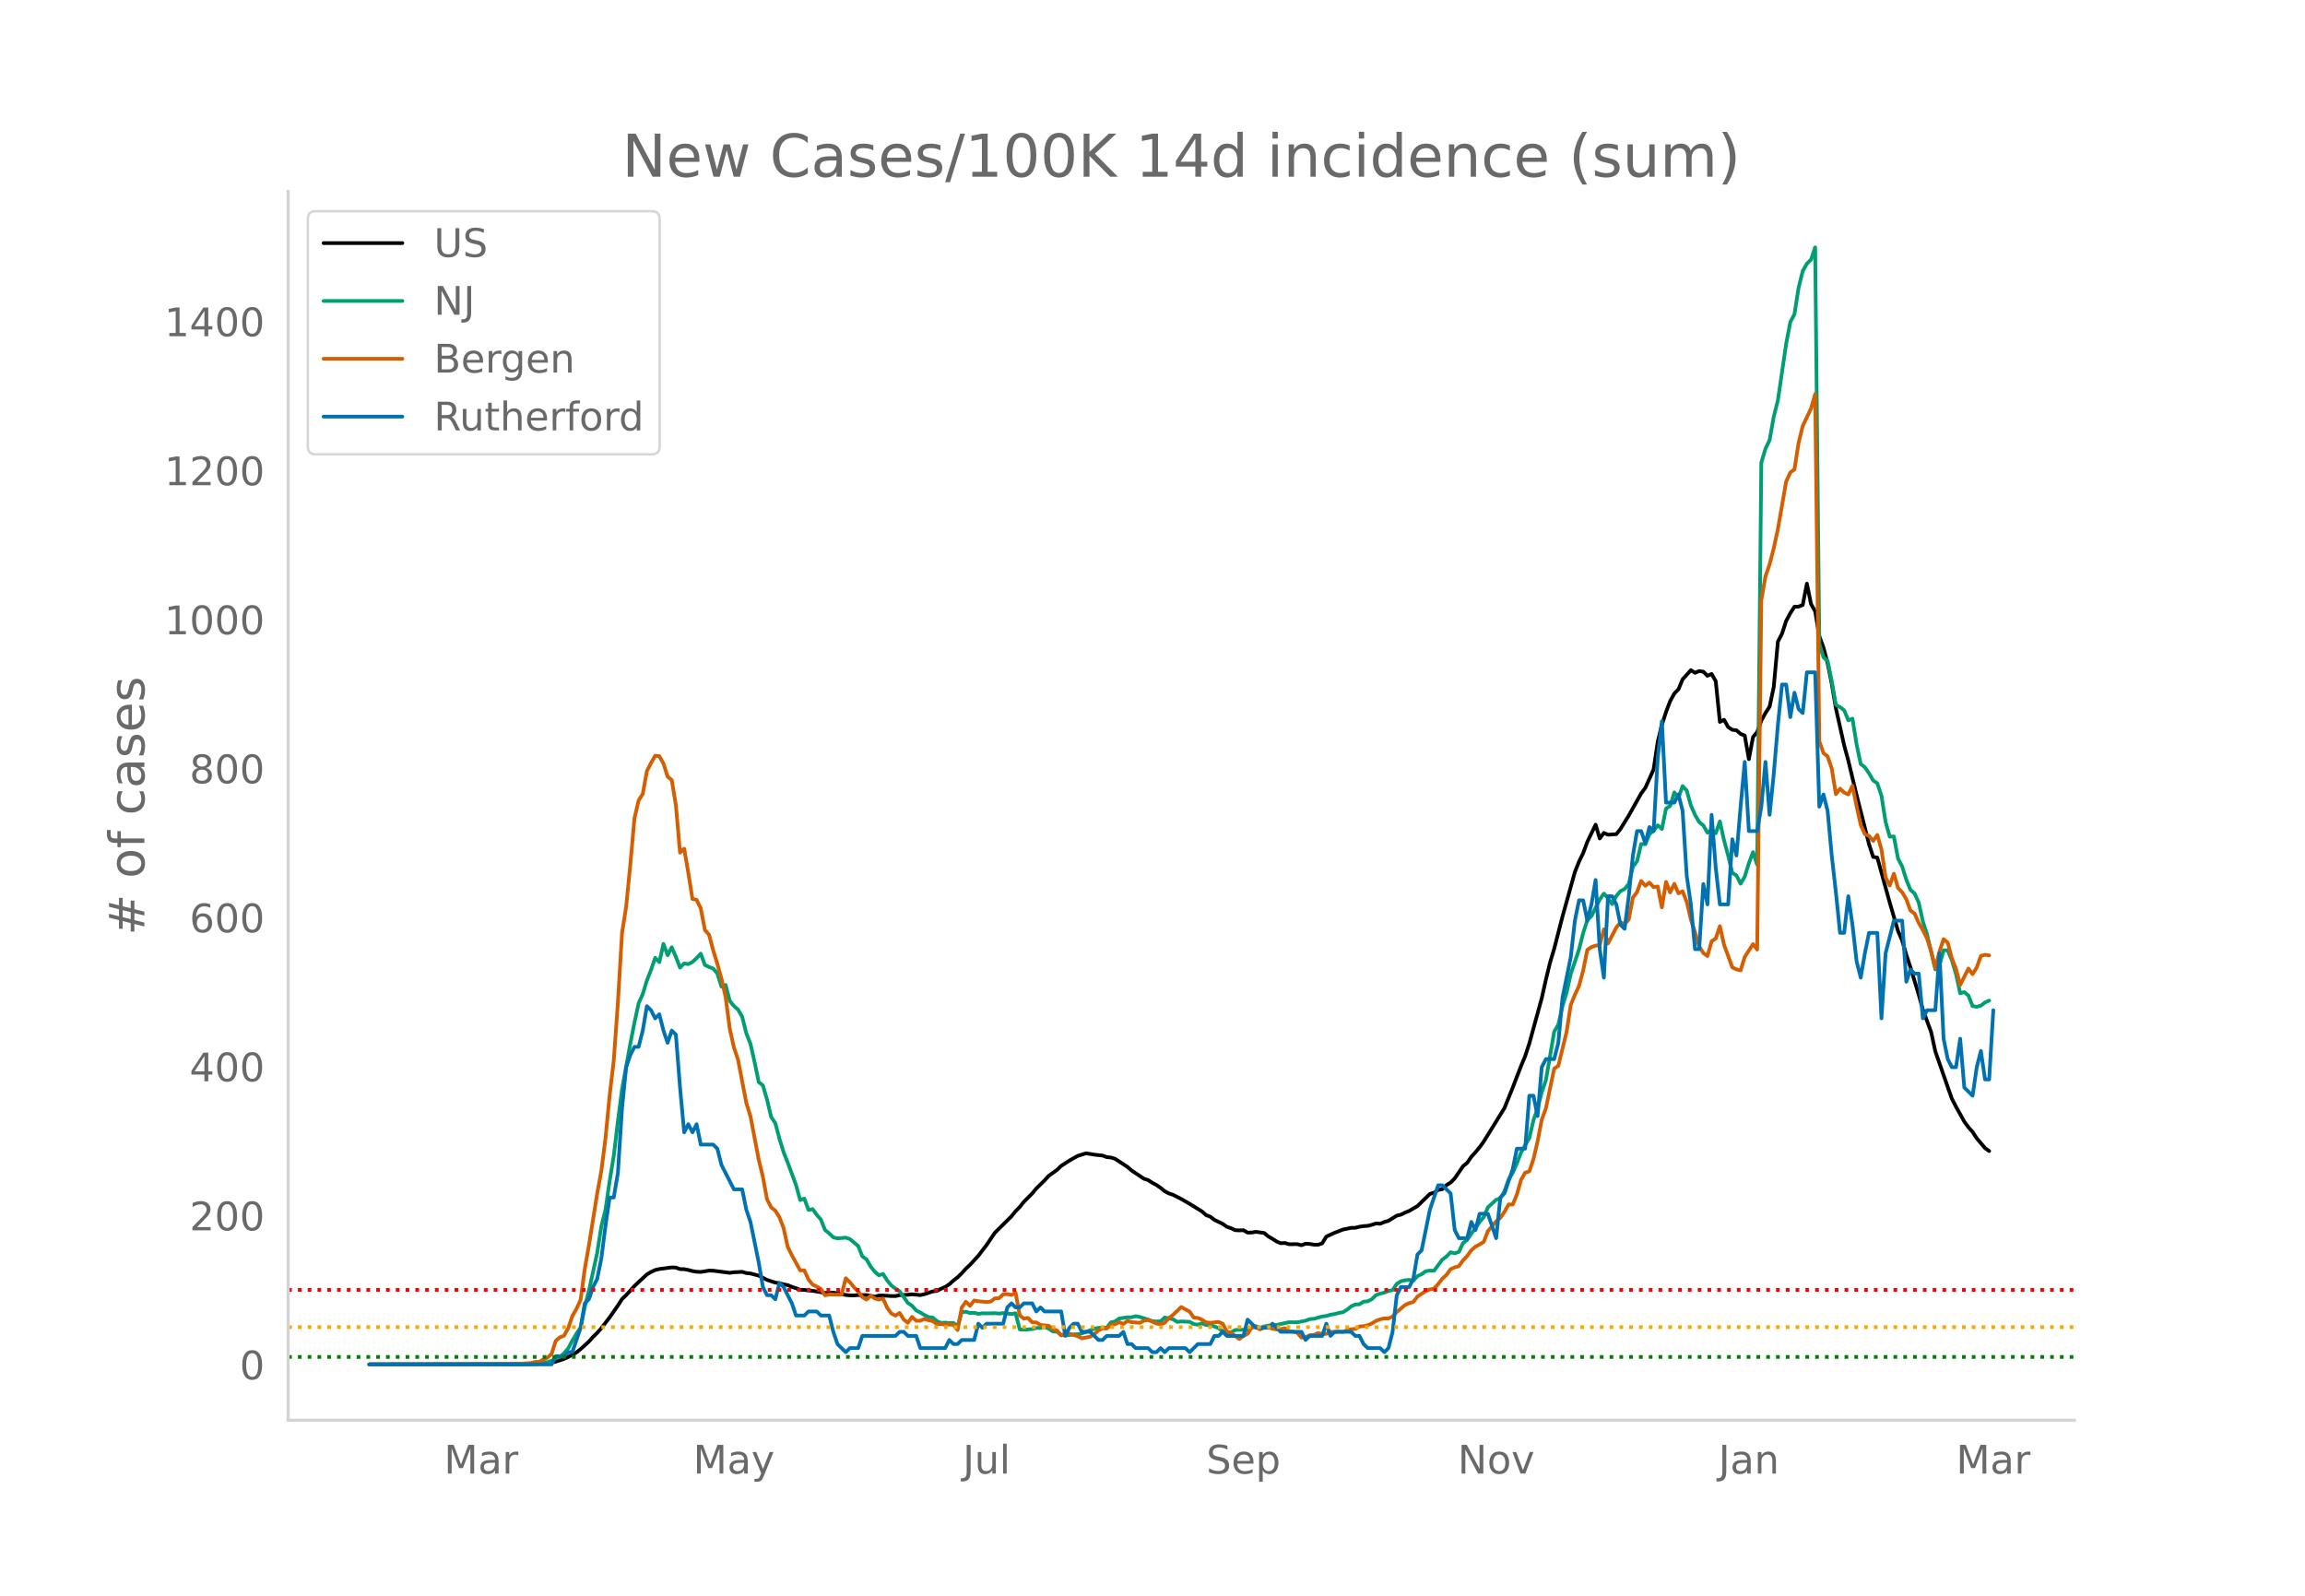 <svg height="864" viewBox="0 0 936 648" width="1248" xmlns="http://www.w3.org/2000/svg" xmlns:xlink="http://www.w3.org/1999/xlink"><defs><style>*{stroke-linecap:butt;stroke-linejoin:round}</style></defs><g id="figure_1"><path d="M0 648h936V0H0z" style="fill:#fff" id="patch_1"/><g id="axes_1"><path d="M117 576.72h725.4V77.76H117z" style="fill:none" id="patch_2"/><path clip-path="url(#p6e592c2a70)" d="M149.973 554.039l60.562-.089 6.729-.17 5.047-.273 1.682-.222 1.682-.366 3.365-1.1 1.682-.778 3.365-1.88 1.682-1.326 3.365-3.076 1.682-1.88 1.682-1.643 1.683-1.895 3.364-4.388 3.365-4.828 1.682-2.635 1.682-1.574 3.365-3.723 5.047-4.705 1.682-.982 1.682-.795 1.682-.396 5.047-.662 1.683.074 1.682.618 1.682.026 1.682.325 1.683.444 1.682.276 1.682.085 3.365-.55 1.682.038 6.73.862 1.682-.227 3.364-.173 1.682.5 1.683.167 3.364.887 3.365 1.718 3.364 1.105 1.683.217 1.682.499 1.682.313 1.682.713 1.683.536 1.682.657 1.682.012 1.683.252 1.682.133 5.047.847 1.682.026 1.682-.136 5.047.945 1.682.156 1.683.024 1.682-.149 3.365.01 3.364.664 1.682-.452 1.683-.023 3.364.213 1.683.008 1.682-.379 3.364-.15 1.683-.179 3.364.303 1.683-.378 3.364-1.116 1.682-.196 1.683-.877 1.682-.715 1.682-1.13 1.682-1.5 1.683-1.302 1.682-1.657 1.682-1.847 1.683-1.564 3.364-3.665 3.365-4.41 3.364-4.96 6.73-6.66 1.682-2.072 1.682-1.725 1.682-2.093 3.365-3.385 1.682-2.034 3.365-3.28 1.682-1.856 3.365-2.417 1.682-1.614 3.364-2.19 3.365-1.881 3.365-1.047 3.364.55 3.365.374 1.682.621 1.682.17 1.682.518 5.047 3.283 1.683 1.476 5.046 3.356 1.683.528 1.682 1.107 1.682.9 1.683 1.153 1.682 1.372 1.682.886 1.682.561 3.365 1.717 3.365 1.938 5.046 3.118 1.683 1.489 1.682.624 1.682 1.307 3.365 1.605 1.682 1.19 1.682.566 1.683.802 1.682.096 1.682-.075 1.683.974 1.682-.034 1.682-.283 3.365.47 1.682 1.405 1.682.945 1.682 1.105 1.683.696 1.682-.093 1.682.508 3.365-.03 1.682.446 1.682-.629 1.683.1 1.682.297 1.682.04 1.683-.586 1.682-2.745 3.364-1.537 3.365-1.305 3.365-.696 1.682-.043 1.682-.413 1.682-.258 1.683-.102 1.682-.432 1.682-.55 1.683.119 1.682-.688 1.682-.505 3.365-2.088 1.682-.403 1.682-.826 1.683-.69 3.364-1.968 5.047-4.943 1.682-.459 1.682-1.182 1.683-.279 1.682-1.635 1.682-1.034 1.683-1.728 3.364-4.91 1.682-1.377 1.683-2.454 1.682-1.843 1.682-2.031 1.683-2.333 8.411-13.603 3.365-8.302 3.364-8.746 1.682-4.03 1.683-5.144 5.047-18.378 1.682-7.525 1.682-6.898 1.682-5.623 3.365-13.07 5.047-18.109 1.682-4.242 1.682-3.45 1.683-4.544 3.364-7 1.682 5.6 1.683-2.249 1.682.727 3.365-.227 1.682-2.085 3.364-5.456 5.047-8.989 1.683-2.264 3.364-7.47 1.682-11.278 1.683-6.885 1.682-5.188 1.682-4.412 1.683-3.068 1.682-1.725 1.682-4.041 3.365-3.734 1.682 1.084 1.682-.723 1.683.247 1.682 1.68 1.682-.742 1.682 2.92 1.683 16.556 1.682-.869 1.682 2.962 1.683 1.112 1.682.173 1.682 1.477 1.682.681 1.683 9.585 1.682-8.985 1.682-2.03 1.682-4.642 1.683-3.076 1.682-2.579 1.682-7.995 1.683-18.406 1.682-3.251 1.682-5.185 1.682-3.123 1.683-2.637 1.682-.028 1.682-.697 1.683-8.636 1.682 8.272 1.682 2.982 1.682 10.077 1.683 4.606 1.682 6.346 1.682 8.31 1.683 10.038 3.364 15.027 1.682 6.198 3.365 13.99 5.047 19.948 1.682 5.173 1.682.257 5.047 18.285 3.365 11.532 1.682 3.89 1.682 5.8 1.683 5.083 3.364 11.098 1.682 6.094 3.365 9.112 1.682 7.788 5.047 14.506 1.682 4.751 1.683 3.255 3.364 6.034 1.683 2.275 1.682 1.916 1.682 2.562 3.365 3.995 1.682 1.191" style="fill:none;stroke:#000;stroke-linecap:round;stroke-width:1.5" id="line2d_1"/><path clip-path="url(#p6e592c2a70)" d="M149.973 554.04l63.926-.099 5.047-.235 3.365-.579 1.682-.538 1.682-1.046 1.683-.542 1.682-1.498 1.682-1.963 1.683-3.15 1.682-2.818 1.682-2.449 1.682-8.407 1.683-6.568 3.364-15.373 1.683-10.806 1.682-6.704 1.682-11.582 1.682-10.311 1.683-14.117 1.682-12.907 3.364-18.592 1.683-8.5 1.682-7.814 1.682-3.801 1.683-5.492 1.682-4.306 1.682-4.895 1.682 1.758 1.683-7.426 1.682 4.609 1.682-3.243 1.683 3.934 1.682 4.347 1.682-1.703 1.682.272 1.683-.868 1.682-1.557 1.682-1.82 1.683 4.613 1.682.804 1.682.627 1.682 1.99 1.683 5.354 1.682-.688 1.682 6.47 1.683 2.084 1.682 1.451 1.682 2.91 1.682 6.744 1.683 4.282 1.682 7.43 1.682 8.104 1.683 1.321 1.682 5.778 1.682 7.044 1.682 2.51 1.683 6.371 1.682 5.42 1.682 4.237 3.365 9.13 1.682 6.07 1.682-.613 1.683 4.599 1.682-.304 1.682 2.29 1.682 1.948 1.683 4.245 1.682 1.352 1.682 1.618 1.683.43 3.364-.307 1.682.586 3.365 2.82 1.682 4.197 1.683 1.182 1.682 2.94 1.682 2.081 1.682 1.502 1.683-.586 1.682 2.654 1.682 2.061 1.683 1.27 1.682 1.07 3.364 4.763 1.683 1.1 1.682 1.91 1.682.856 1.683 1.035 1.682.838 1.682.198 1.682 1.42 1.683.747 1.682-.126 1.682.204 1.682-.068 1.683 1.335 1.682-5.75 1.682-.136 1.683.518 1.682-.113 1.682.45 1.682-.245 1.683.054 3.364-.078 1.683.16 1.682-.208 3.364.395 1.683-.32 1.682 6.564 1.682.102 3.365-.245 1.682-.456 1.682.006 1.683-.439 1.682.705 1.682 1.145 1.683.095 1.682 1.363 1.682.099 1.682-.09 1.683-.282 1.682-.037 1.682-.34 5.047-1.953 1.682-.306 1.683-.123 1.682.065 1.682-2.18 1.682-.362 1.683-1.199 3.364-.5h1.683l1.682-.45 1.682.334 3.365 1.042 1.682.65 1.682.134 1.683-.079 1.682-1.54 3.364.72 1.683 1.049 1.682-.164 3.365.14 1.682.933 1.682.239 1.682-.549 1.683.668 1.682.112 1.682.484 1.683.725 1.682 1.19 1.682.722 1.682-.242 1.683-.947 1.682-.126 3.365.04 1.682-.947 1.682-.541 1.682.695 1.683-.555 1.682-.365 1.682.085 3.365-.715 3.364-.736 3.365.03 3.364-.64 1.683-.65 1.682-.13 3.365-.947 1.682-.204 1.682-.508 1.682-.269 1.683-.477 1.682-.252 1.682-1.025 1.683-1.366 1.682-.767 1.682-.068 1.682-1.083 1.683-.153 1.682-.862 1.682-1.656 1.683-.59 1.682-.404 1.682-.692 1.682-.344 1.683-2.5 1.682-1.08 1.682-.389 1.683-.18 1.682.306 1.682-1.812 1.682-.787 1.683-1.216 1.682-.238 1.682.044 3.365-4.53 1.682-1.223 1.682-1.775 1.683.463 1.682-.613 1.682-3.56 1.682-1.288 1.683-2.544 1.682-2.245 1.682-2.49 1.683-1.973 1.682-3.972 3.364-3.055 1.683-.6 1.682-2.847 1.682-4.814 1.683-2.725 1.682-3.802 1.682-4.404 3.365-5.88 1.682-7.256 1.682-4.752 1.683-6.615 1.682-4.84 3.364-19.707 1.683-2.899 1.682-7.501 1.682-5.488 1.683-7.562 3.364-9.988 1.682-6.66 1.683-5.188 1.682-1.696 3.364-6.728 1.683-2.378 1.682 1.877 1.682 2.381 1.683-3.307 1.682-1.976 1.682-.848 1.682-2.082 1.683-6.939 1.682-2.231 1.682-7.024 1.683.061 1.682-4.091 1.682-1.376 1.682-2.204 1.683 1.516 1.682-8.305 1.682-1.073 1.683-5.478 1.682 2.18 1.682-4.762 1.682 1.833 1.683 6.019 1.682 3.86 1.682 2.912 1.683 1.335 1.682 2.974 1.682-1.179 1.682 1.418 1.683-4.804 1.682 7.634 1.682 6.248 1.683 6.997 1.682 1.052 1.682 3.349 1.682-2.865 1.683-5.467 1.682-4.497 1.682 5.127 1.682-163.242 1.683-5.658 1.682-3.553 1.682-9.453 1.683-6.68 3.364-22.953 1.682-8.833 1.683-3.165 1.682-10.764 1.682-6.8 1.683-2.943 1.682-1.662 1.682-4.994 1.682 160.919 1.683 5.576 1.682 1.407 1.682 8.281 1.683 9.61 1.682.896 1.682 1.274 1.682 4.067 1.683-.647 1.682 10.45 1.682 7.993 1.683 1.29 1.682 2.47 1.682 2.889 1.682 1.151 1.683 5.032 1.682 10.655 1.682 5.992 1.683-.095 1.682 8.986 1.682 3.202 1.682 5.39 1.683 4.084 1.682 1.498 1.682 3.714 1.682 7.678 1.683 5.167 3.364 14.274 1.683-1.646 1.682-6.125 1.682.045 1.682 4.026 1.683 5.56 1.682 7.838 1.682-.487 1.683 1.427 1.682 4.265 1.682.276 1.682-.467 1.683-1.288 1.682-.756" style="fill:none;stroke:#009e73;stroke-linecap:round;stroke-width:1.5" id="line2d_2"/><path clip-path="url(#p6e592c2a70)" d="M149.973 554.04l55.515-.097 5.047-.13 5.047-.325 1.682-.454 1.682-.033 1.683-.94 1.682-.747 1.682-1.558 1.682-5.29 1.683-1.429 1.682-.649 1.682-3.051 1.683-4.9 1.682-2.922 1.682-3.7 1.682-12.496 1.683-9.575 3.364-21.064 1.683-9.218 1.682-13.113 1.682-17.397 1.682-14.313 1.683-23.434 1.682-28.367 1.682-10.776 1.682-16.975 1.683-18.792 1.682-7.238 1.682-2.662 1.683-9.282 1.682-3.278 1.682-2.954 1.682.162 1.683 3.019 1.682 5.29 1.682 1.428 1.683 10.16 1.682 19.279 1.682-1.59 1.682 9.834 1.683 10.58 1.682.358 1.682 3.44 1.683 8.796 1.682 1.915 1.682 6.329 1.682 5.485 1.683 6.07 1.682 7.367 1.682 12.886 1.683 7.595 1.682 5.063 3.364 17.527 1.683 5.42 3.364 17.656 1.683 6.946 1.682 9.088 1.682 3.31 1.682 1.299 1.683 2.726 1.682 4.415 1.682 7.594 1.682 3.408 3.365 6.135 1.682-.033 1.683 3.733 1.682 2.077 1.682.779 1.682.974 1.683 2.596 1.682-.357 3.365.098 1.682-.033 1.682-6.653 1.682 1.622 1.683 2.045 1.682 1.753 1.682 2.207 1.683 1.038 1.682-1.525 1.682 1.071 1.682.487 1.683-.454 1.682 3.765 1.682 2.304 1.683.876 1.682-1.103 1.682 2.694 1.682 1.33 1.683-2.401 1.682 1.558h1.682l1.683-.714 1.682.519 1.682.357 1.682 1.2h1.683l1.682.195 1.682-.032 1.682.097 1.683 2.143 1.682-9.12 1.682-2.37 1.683 1.655 1.682-2.142 1.682.292 3.365.325 1.682-.195 1.682-1.298 1.683-.033 1.682-1.59 1.682-.098 1.682.357 1.683-.908 1.682 9.185 1.682 1.33 1.683-.291 1.682 1.785 1.682.032 1.682 1.039 3.365.324 1.682 1.364 1.683.551 1.682 2.013 1.682-.78 1.682.098 3.365.974 1.682.876 3.365-.65 1.682-1.103 1.682-1.46 1.683-.844 1.682.065 1.682-1.428 1.682-.292 1.683-.844 1.682.746 1.682-1.266 1.683.52 3.364.26 1.682-.877 1.683-.292 3.364 1.46 1.683.325 1.682-.649 1.682-1.883 1.682-1.298 3.365-3.213 1.682 1.006 1.683.844 1.682 2.467 1.682.13 1.682.746 1.683 1.071 1.682.162 3.365-.357 1.682.747 1.682 3.18 1.682.52 3.365 2.5 1.682-1.267 1.683-.844 1.682-2.564 1.682-.227 1.682 1.006 1.683-.746 1.682-.065 1.682.487 1.682.324 1.683-.13 1.682-.357 1.682 1.169 1.683.195 1.682.454 1.682 1.98 1.682-.162 1.683-.78 1.682-.13 1.682-.746 1.683.325 1.682-.033 1.682-.843 1.682.13 1.683-.195 1.682.13 1.682-.715 1.683-.389 1.682-.13 1.682-.974 1.682-.13 1.683-.389 1.682-.714 1.682-1.071 1.683-.617 1.682-.357 1.682.033 1.682-.812 1.683-1.785 3.364-2.888 1.683-.747 1.682-.487 1.682-2.207 3.365-2.207 1.682-.65 1.682-.356 1.682-1.85 1.683-2.175 1.682-1.525 1.682-2.337 1.683-.747 1.682-.486 1.682-2.37 1.682-1.72 1.683-2.37 1.682-1.46 1.682-.876 1.683-1.071 1.682-4.35 3.364-3.96 1.683-1.427 1.682-2.435 1.682-3.018 1.683.032 1.682-4.057 1.682-5.94 1.682-2.953 1.683-.487 1.682-4.998 1.682-7.206 1.683-8.795 1.682-4.642 3.364-16.098 1.683-1.136 3.364-13.795 1.683-10.938 1.682-4.154 1.682-3.538 1.682-6.296 1.683-8.374 1.682-1.136 1.682-.584 1.682-.26 1.683-6.362 1.682 5.745 3.365-6.491 1.682-2.11 1.682.747 1.682-1.883 1.683-8.893 1.682-2.24 1.682-4.511 1.683 1.947 1.682-1.266 1.682 1.818 1.682-.26 1.683 8.504 1.682-10.354 1.682 4.285 1.683-3.506 1.682 3.863 1.682-.844 1.682 4.317 1.683 7.173 1.682 5.193 1.682 5.68 1.683 2.694 1.682 1.233 1.682-5.972 1.682-1.169 1.683-4.966 1.682 7.498 3.365 9.218 1.682.811 1.682.422 1.682-5.485 3.365-5.193 1.682 2.207 1.682-141.902 1.683-9.607 1.682-4.9 1.682-6.525 1.683-7.79 3.364-19.311 1.682-3.7 1.683-1.233 1.682-10.744 1.682-6.88 3.365-7.109 1.682-5.842 1.682 140.928 1.683 4.836 1.682 1.33 1.682 4.934 1.683 10.419 1.682-2.24 1.682 1.59 1.682.747 1.683-3.505 1.682 8.276 1.682 7.66 1.683 3.7 1.682.714 1.682 2.045 1.682-2.434 1.683 5.874 1.682 11.393 1.682 3.278 1.683-4.804 1.682 5.81 1.682 1.72 1.682 2.857 1.683 4.576 1.682 1.233 1.682 3.798 1.682 2.888 1.683 3.408 1.682 5.258 1.682 6.784 1.683-6.719 1.682-5.03 1.682 1.395 1.682 6.427 1.683 4.251 1.682 6.524 3.365-6.653 1.682 2.272 1.682-2.727 1.682-4.674 1.683-.486 1.682.26" style="fill:none;stroke:#d55e00;stroke-linecap:round;stroke-width:1.5" id="line2d_3"/><path clip-path="url(#p6e592c2a70)" d="M149.973 554.04h74.02l1.682-3.306h3.365l1.682-1.653h1.683l3.364-9.919 1.682-9.918 1.683-1.653 1.682-4.96 1.682-3.306 1.683-8.265 1.682-13.225 1.682-11.571h1.682l1.683-9.919 1.682-26.45 1.682-16.53 1.682-4.96 1.683-3.305h1.682l1.682-6.613 1.683-9.918 1.682 1.653 1.682 3.306 1.682-1.653 1.683 6.612 1.682 4.96 1.682-4.96 1.683 1.653 1.682 21.49 1.682 18.184 1.682-3.306 1.683 3.306 1.682-3.306 1.682 8.266h5.047l1.682 1.653 1.683 6.612 5.047 9.918h3.364l1.682 8.266 1.683 4.96 3.364 16.53 1.683 9.918 1.682 3.307h1.682l1.682 1.653 1.683-6.613 1.682 1.653 3.364 6.613 1.683 4.959h3.364l1.683-1.653h3.364l1.682 1.653h3.365l1.682 6.612 1.683 4.96 3.364 3.306 1.682-1.653h3.365l1.682-4.96h13.459l1.682-1.653h1.682l1.682 1.653h3.365l1.682 4.96h10.094l1.682-3.306 1.682 1.653h1.683l1.682-1.653h5.047l1.682-6.613 1.682 1.653 1.683-1.653h6.729l1.682-6.612 1.682-1.653 1.683 1.653h1.682l1.682-1.653h3.365l1.682 3.306 1.682-1.653 1.683 1.653h6.729l1.682 9.918 1.682-3.306 1.683-1.653h1.682l1.682 3.306h3.365l3.364 3.307h1.683l1.682-1.654h5.047l1.682-1.653 1.682 4.96h1.683l1.682 1.653h5.047l1.682 1.653h1.682l1.683-1.653 1.682 1.653 1.682-1.653h6.73l1.682 1.653 3.364-3.306h5.047l1.682-3.307h1.683l1.682-1.653 1.682 1.653h6.73l1.682-6.612 3.364 3.306h5.047l1.682-1.653 3.365 3.306h8.411l1.682 3.307 1.683-1.654h5.047l1.682-4.959 1.682 4.96 1.682-1.654h6.73l1.682 1.653h1.682l1.682 3.307 1.683 1.653h5.047l1.682 1.653 1.682-1.653 1.682-6.613 1.683-14.877 1.682-3.307h3.365l1.682-3.306 1.682-9.918 1.682-1.653 3.365-16.531 3.364-9.919h1.683l3.364 3.307 1.683 14.877 1.682 3.306h3.364l1.683-6.612 1.682 3.306 1.682-6.612h3.365l3.364 9.918 1.683-16.53 1.682-1.653 3.365-9.919 1.682-8.265h3.364l1.683-21.49h1.682l1.682 8.265 1.683-19.837 1.682-3.306h3.364l1.683-6.612 1.682-18.184 3.365-16.531 1.682-14.878 1.682-8.265h1.682l1.683 8.265 1.682-6.612 1.682-9.919 1.682 28.103 1.683 11.571 1.682-33.061h1.682l1.683 3.306 1.682 8.265 1.682 1.653 1.682-13.224 1.683-16.531 1.682-9.919h1.682l1.683 4.96 1.682-6.613 1.682 1.653 1.682-29.755 1.683-14.878 1.682 33.062h3.365l1.682-3.306 1.682 6.612 1.682 26.45 1.683 11.57 1.682 18.185h1.682l1.683-26.45 1.682 8.266 1.682-36.368 1.682 21.49 1.683 14.878h3.364l1.683-26.45 1.682 6.613 1.682-19.837 1.682-18.184 1.683 28.102h3.364l1.682-9.918 1.683-18.184 1.682 21.49 1.682-16.53 1.683-19.838 1.682-16.53h1.682l1.682 13.224 1.683-9.918 1.682 6.612 1.682 1.653 1.683-16.53h3.364l1.682 54.55 1.683-4.958 1.682 6.612 1.682 18.184 1.683 14.878 1.682 16.53h1.682l1.682-14.877 1.683 11.571 1.682 14.878 1.682 6.612 1.683-9.918 1.682-8.266h3.364l1.683 34.715 1.682-26.45 3.365-13.224h3.364l1.682 24.796 1.683-4.959 1.682 1.653h1.682l1.682 18.184 1.683-3.306h3.364l1.683-23.143 1.682 34.714 1.682 8.266 1.682 3.306h1.683l1.682-11.572 1.682 19.837 3.365 3.307 1.682-11.572 1.682-6.612 1.683 11.571h1.682l1.682-28.102" style="fill:none;stroke:#0072b2;stroke-linecap:round;stroke-width:1.5" id="line2d_4"/><path clip-path="url(#p6e592c2a70)" d="M117 551.014h725.4" style="fill:none;stroke:green;stroke-dasharray:1.5,2.475;stroke-dashoffset:0;stroke-width:1.5" id="line2d_5"/><path clip-path="url(#p6e592c2a70)" d="M117 538.912h725.4" style="fill:none;stroke:orange;stroke-dasharray:1.5,2.475;stroke-dashoffset:0;stroke-width:1.5" id="line2d_6"/><path clip-path="url(#p6e592c2a70)" d="M117 523.784h725.4" style="fill:none;stroke:red;stroke-dasharray:1.5,2.475;stroke-dashoffset:0;stroke-width:1.5" id="line2d_7"/><path d="M117 576.72V77.76" style="fill:none;stroke:#d3d3d3;stroke-linecap:square;stroke-linejoin:miter;stroke-width:1.25" id="patch_3"/><path d="M117 576.72h725.4" style="fill:none;stroke:#d3d3d3;stroke-linecap:square;stroke-linejoin:miter;stroke-width:1.25" id="patch_4"/><g id="matplotlib.axis_1"><g id="xtick_1"><g style="fill:#696969" transform="matrix(.16 0 0 -.16 180.3 598.378)" id="text_1"><defs><path d="M9.813 72.906h14.703l18.593-49.61 18.703 49.61h14.704V0H66.89v64.016l-18.797-50h-9.907l-18.796 50V0H9.813z" id="DejaVuSans-77"/><path d="M34.281 27.484q-10.89 0-15.093-2.484-4.204-2.484-4.204-8.5 0-4.781 3.157-7.594 3.156-2.797 8.562-2.797 7.485 0 12 5.297 4.516 5.297 4.516 14.078v2zm17.922 3.72V0H43.22v8.297Q40.14 3.328 35.547.953q-4.594-2.375-11.234-2.375-8.391 0-13.36 4.719Q6 8.016 6 15.922q0 9.219 6.172 13.906 6.187 4.688 18.437 4.688h12.61v.89q0 6.203-4.078 9.594-4.078 3.39-11.453 3.39-4.688 0-9.141-1.124-4.438-1.125-8.531-3.375v8.312q4.921 1.906 9.562 2.844 4.64.953 9.031.953 11.875 0 17.735-6.156 5.86-6.14 5.86-18.64z" id="DejaVuSans-97"/><path d="M41.11 46.297q-1.516.875-3.297 1.281Q36.03 48 33.89 48q-7.625 0-11.703-4.953-4.079-4.953-4.079-14.234V0H9.08v54.688h9.03v-8.5q2.844 4.984 7.375 7.39Q30.031 56 36.531 56q.922 0 2.047-.125 1.125-.11 2.484-.36z" id="DejaVuSans-114"/></defs><use xlink:href="#DejaVuSans-77"/><use x="86.279" xlink:href="#DejaVuSans-97"/><use x="147.559" xlink:href="#DejaVuSans-114"/></g></g><g id="xtick_2"><g style="fill:#696969" transform="matrix(.16 0 0 -.16 281.474 598.378)" id="text_2"><defs><path d="M32.172-5.078q-3.797-9.766-7.422-12.735-3.61-2.984-9.656-2.984H7.906v7.516h5.282q3.703 0 5.75 1.765Q21-9.766 23.483-3.219l1.61 4.094-22.11 53.813H12.5l17.094-42.766 17.093 42.766h9.516z" id="DejaVuSans-121"/></defs><use xlink:href="#DejaVuSans-77"/><use x="86.279" xlink:href="#DejaVuSans-97"/><use x="147.559" xlink:href="#DejaVuSans-121"/></g></g><g id="xtick_3"><g style="fill:#696969" transform="matrix(.16 0 0 -.16 390.98 598.378)" id="text_3"><defs><path d="M9.813 72.906h9.859V5.078q0-13.187-5-19.14-5-5.954-16.094-5.954h-3.75v8.297h3.078q6.531 0 9.219 3.672Q9.813-4.39 9.813 5.078z" id="DejaVuSans-74"/><path d="M8.5 21.578v33.11h8.984V21.922q0-7.766 3.016-11.656 3.031-3.875 9.094-3.875 7.265 0 11.484 4.64 4.234 4.64 4.234 12.656v31h8.985V0h-8.984v8.406Q42.047 3.422 37.718 1q-4.313-2.422-10.032-2.422-9.421 0-14.312 5.86Q8.5 10.296 8.5 21.578zM31.11 56z" id="DejaVuSans-117"/><path d="M9.422 75.984h8.984V0H9.422z" id="DejaVuSans-108"/></defs><use xlink:href="#DejaVuSans-74"/><use x="29.492" xlink:href="#DejaVuSans-117"/><use x="92.871" xlink:href="#DejaVuSans-108"/></g></g><g id="xtick_4"><g style="fill:#696969" transform="matrix(.16 0 0 -.16 489.854 598.378)" id="text_4"><defs><path d="M53.516 70.516V60.89q-5.61 2.687-10.594 4-4.984 1.328-9.625 1.328-8.047 0-12.422-3.125t-4.375-8.89q0-4.845 2.906-7.313 2.907-2.453 11.016-3.97l5.953-1.218q11.031-2.11 16.281-7.406 5.25-5.297 5.25-14.172 0-10.61-7.11-16.078-7.093-5.469-20.812-5.469-5.172 0-11.015 1.172Q13.14.922 6.89 3.219v10.156q6-3.36 11.765-5.078 5.766-1.703 11.328-1.703 8.438 0 13.032 3.312 4.593 3.328 4.593 9.485 0 5.359-3.297 8.39-3.296 3.032-10.812 4.547L27.484 33.5q-11.03 2.188-15.968 6.875-4.922 4.688-4.922 13.047 0 9.672 6.812 15.234 6.813 5.563 18.766 5.563 5.14 0 10.453-.938 5.328-.922 10.89-2.765z" id="DejaVuSans-83"/><path d="M56.203 29.594v-4.39H14.891q.593-9.282 5.593-14.142 5-4.859 13.938-4.859 5.172 0 10.031 1.266 4.86 1.265 9.656 3.812v-8.5Q49.266.734 44.187-.344 39.11-1.422 33.892-1.422q-13.094 0-20.735 7.61-7.64 7.625-7.64 20.625 0 13.421 7.25 21.296Q20.016 56 32.328 56q11.031 0 17.453-7.11 6.422-7.093 6.422-19.296zm-8.984 2.64q-.094 7.36-4.125 11.75-4.032 4.407-10.672 4.407-7.516 0-12.031-4.25-4.516-4.25-5.203-11.97z" id="DejaVuSans-101"/><path d="M18.11 8.203v-29H9.077v75.484h9.031v-8.296q2.844 4.875 7.157 7.234Q29.594 56 35.594 56q9.968 0 16.187-7.906 6.235-7.907 6.235-20.797T51.78 6.484q-6.218-7.906-16.187-7.906-6 0-10.328 2.375-4.313 2.375-7.157 7.25zm30.578 19.094q0 9.906-4.079 15.547-4.078 5.64-11.203 5.64-7.14 0-11.218-5.64-4.079-5.64-4.079-15.547 0-9.906 4.078-15.547 4.079-5.64 11.22-5.64 7.124 0 11.202 5.64t4.078 15.547z" id="DejaVuSans-112"/></defs><use xlink:href="#DejaVuSans-83"/><use x="63.477" xlink:href="#DejaVuSans-101"/><use x="125" xlink:href="#DejaVuSans-112"/></g></g><g id="xtick_5"><g style="fill:#696969" transform="matrix(.16 0 0 -.16 591.938 598.378)" id="text_5"><defs><path d="M9.813 72.906h13.28l32.329-60.984v60.984h9.562V0h-13.28L19.39 60.984V0H9.813z" id="DejaVuSans-78"/><path d="M30.61 48.39q-7.22 0-11.422-5.64-4.204-5.64-4.204-15.453 0-9.813 4.172-15.453 4.188-5.64 11.453-5.64 7.188 0 11.375 5.655 4.203 5.672 4.203 15.438 0 9.719-4.203 15.406-4.187 5.688-11.375 5.688zm0 7.61q11.718 0 18.406-7.625 6.703-7.61 6.703-21.078 0-13.422-6.703-21.078-6.688-7.64-18.407-7.64-11.765 0-18.437 7.64-6.656 7.656-6.656 21.078 0 13.469 6.656 21.078Q18.844 56 30.609 56z" id="DejaVuSans-111"/><path d="M2.984 54.688H12.5L29.594 8.797l17.093 45.89h9.516L35.687 0H23.485z" id="DejaVuSans-118"/></defs><use xlink:href="#DejaVuSans-78"/><use x="74.805" xlink:href="#DejaVuSans-111"/><use x="135.986" xlink:href="#DejaVuSans-118"/></g></g><g id="xtick_6"><g style="fill:#696969" transform="matrix(.16 0 0 -.16 697.84 598.378)" id="text_6"><defs><path d="M54.89 33.016V0h-8.984v32.719q0 7.765-3.031 11.61-3.031 3.858-9.078 3.858-7.281 0-11.484-4.64-4.204-4.625-4.204-12.64V0H9.08v54.688h9.03v-8.5q3.235 4.937 7.594 7.374Q30.078 56 35.797 56q9.422 0 14.25-5.828 4.844-5.828 4.844-17.156z" id="DejaVuSans-110"/></defs><use xlink:href="#DejaVuSans-74"/><use x="29.492" xlink:href="#DejaVuSans-97"/><use x="90.771" xlink:href="#DejaVuSans-110"/></g></g><g id="xtick_7"><g style="fill:#696969" transform="matrix(.16 0 0 -.16 794.334 598.378)" id="text_7"><use xlink:href="#DejaVuSans-77"/><use x="86.279" xlink:href="#DejaVuSans-97"/><use x="147.559" xlink:href="#DejaVuSans-114"/></g></g></g><g id="matplotlib.axis_2"><g id="ytick_1"><g style="fill:#696969" transform="matrix(.16 0 0 -.16 97.32 560.119)" id="text_8"><defs><path d="M31.781 66.406q-7.61 0-11.453-7.5Q16.5 51.422 16.5 36.375q0-14.984 3.828-22.484 3.844-7.5 11.453-7.5 7.672 0 11.5 7.5 3.844 7.5 3.844 22.484 0 15.047-3.844 22.531-3.828 7.5-11.5 7.5zm0 7.813q12.266 0 18.735-9.703 6.468-9.688 6.468-28.141 0-18.406-6.468-28.11-6.47-9.687-18.735-9.687-12.25 0-18.718 9.688-6.47 9.703-6.47 28.109 0 18.453 6.47 28.14Q19.53 74.22 31.78 74.22z" id="DejaVuSans-48"/></defs><use xlink:href="#DejaVuSans-48"/></g></g><g id="ytick_2"><g style="fill:#696969" transform="matrix(.16 0 0 -.16 76.96 499.606)" id="text_9"><defs><path d="M19.188 8.297h34.421V0H7.33v8.297q5.609 5.812 15.296 15.594 9.703 9.797 12.188 12.64 4.734 5.313 6.609 9 1.89 3.688 1.89 7.25 0 5.813-4.078 9.469-4.078 3.672-10.625 3.672-4.64 0-9.797-1.61-5.14-1.609-11-4.89v9.969Q13.767 71.78 18.938 73q5.188 1.219 9.485 1.219 11.328 0 18.062-5.672 6.735-5.656 6.735-15.125 0-4.5-1.688-8.531-1.672-4.016-6.125-9.485-1.218-1.422-7.765-8.187-6.532-6.766-18.453-18.922z" id="DejaVuSans-50"/></defs><use xlink:href="#DejaVuSans-50"/><use x="63.623" xlink:href="#DejaVuSans-48"/><use x="127.246" xlink:href="#DejaVuSans-48"/></g></g><g id="ytick_3"><g style="fill:#696969" transform="matrix(.16 0 0 -.16 76.96 439.093)" id="text_10"><defs><path d="M37.797 64.313L12.89 25.39h24.906zm-2.594 8.593H47.61V25.391h10.407v-8.203H47.609V0h-9.812v17.188H4.89v9.515z" id="DejaVuSans-52"/></defs><use xlink:href="#DejaVuSans-52"/><use x="63.623" xlink:href="#DejaVuSans-48"/><use x="127.246" xlink:href="#DejaVuSans-48"/></g></g><g id="ytick_4"><g style="fill:#696969" transform="matrix(.16 0 0 -.16 76.96 378.58)" id="text_11"><defs><path d="M33.016 40.375q-6.641 0-10.532-4.547-3.875-4.531-3.875-12.437 0-7.86 3.875-12.438 3.891-4.562 10.532-4.562 6.64 0 10.515 4.562 3.875 4.578 3.875 12.438 0 7.906-3.875 12.437-3.875 4.547-10.515 4.547zm19.578 30.922v-8.984q-3.719 1.75-7.5 2.671-3.782.938-7.5.938-9.766 0-14.922-6.594-5.14-6.594-5.875-19.922 2.875 4.25 7.219 6.516 4.359 2.266 9.578 2.266 10.984 0 17.36-6.672 6.374-6.657 6.374-18.125 0-11.235-6.64-18.032-6.641-6.78-17.672-6.78-12.657 0-19.344 9.687-6.688 9.703-6.688 28.109 0 17.281 8.204 27.563 8.203 10.28 22.015 10.28 3.719 0 7.5-.734t7.89-2.187z" id="DejaVuSans-54"/></defs><use xlink:href="#DejaVuSans-54"/><use x="63.623" xlink:href="#DejaVuSans-48"/><use x="127.246" xlink:href="#DejaVuSans-48"/></g></g><g id="ytick_5"><g style="fill:#696969" transform="matrix(.16 0 0 -.16 76.96 318.068)" id="text_12"><defs><path d="M31.781 34.625q-7.031 0-11.062-3.766-4.016-3.765-4.016-10.343 0-6.594 4.016-10.36Q24.75 6.391 31.78 6.391q7.032 0 11.078 3.78 4.063 3.798 4.063 10.345 0 6.578-4.031 10.343-4.016 3.766-11.11 3.766zm-9.86 4.188q-6.343 1.562-9.89 5.906Q8.5 49.079 8.5 55.329q0 8.733 6.219 13.812 6.234 5.078 17.062 5.078 10.89 0 17.094-5.078 6.203-5.079 6.203-13.813 0-6.25-3.547-10.61-3.531-4.343-9.828-5.906 7.125-1.656 11.094-6.5 3.984-4.828 3.984-11.796 0-10.61-6.468-16.282-6.47-5.656-18.532-5.656-12.047 0-18.531 5.656-6.469 5.672-6.469 16.282 0 6.968 4 11.797 4.016 4.843 11.14 6.5zM18.314 54.39q0-5.657 3.53-8.828 3.548-3.172 9.938-3.172 6.36 0 9.938 3.172 3.593 3.171 3.593 8.828 0 5.672-3.593 8.843-3.578 3.172-9.938 3.172-6.39 0-9.937-3.172-3.532-3.172-3.532-8.843z" id="DejaVuSans-56"/></defs><use xlink:href="#DejaVuSans-56"/><use x="63.623" xlink:href="#DejaVuSans-48"/><use x="127.246" xlink:href="#DejaVuSans-48"/></g></g><g id="ytick_6"><g style="fill:#696969" transform="matrix(.16 0 0 -.16 66.78 257.555)" id="text_13"><defs><path d="M12.406 8.297h16.11v55.625l-17.532-3.516v8.985l17.438 3.515h9.86V8.296H54.39V0H12.406z" id="DejaVuSans-49"/></defs><use xlink:href="#DejaVuSans-49"/><use x="63.623" xlink:href="#DejaVuSans-48"/><use x="127.246" xlink:href="#DejaVuSans-48"/><use x="190.869" xlink:href="#DejaVuSans-48"/></g></g><g id="ytick_7"><g style="fill:#696969" transform="matrix(.16 0 0 -.16 66.78 197.043)" id="text_14"><use xlink:href="#DejaVuSans-49"/><use x="63.623" xlink:href="#DejaVuSans-50"/><use x="127.246" xlink:href="#DejaVuSans-48"/><use x="190.869" xlink:href="#DejaVuSans-48"/></g></g><g id="ytick_8"><g style="fill:#696969" transform="matrix(.16 0 0 -.16 66.78 136.53)" id="text_15"><use xlink:href="#DejaVuSans-49"/><use x="63.623" xlink:href="#DejaVuSans-52"/><use x="127.246" xlink:href="#DejaVuSans-48"/><use x="190.869" xlink:href="#DejaVuSans-48"/></g></g><g style="fill:#696969" transform="matrix(0 -.2 -.2 0 58.62 379.813)" id="text_16"><defs><path d="M51.125 44H36.922l-4.11-16.313h14.313zm-7.328 27.781l-5.078-20.265h14.265L58.11 71.78h7.813L60.89 51.516h15.234V44h-17.14l-4-16.313h15.53V20.22H53.079L48 0h-7.813l5.032 20.219H30.906L25.875 0h-7.86l5.079 20.219H7.719v7.468h17.187L29 44H13.281v7.516h17.625l4.985 20.265z" id="DejaVuSans-35"/><path d="M37.11 75.984V68.5h-8.594q-4.828 0-6.72-1.953-1.874-1.953-1.874-7.031v-4.828h14.797v-6.985H19.922V0H10.89v47.703H2.297v6.984h8.594V58.5q0 9.125 4.25 13.297 4.25 4.187 13.468 4.187z" id="DejaVuSans-102"/><path d="M48.781 52.594v-8.407q-3.812 2.11-7.64 3.157-3.828 1.047-7.735 1.047-8.75 0-13.593-5.547-4.829-5.532-4.829-15.547 0-10.016 4.829-15.563 4.843-5.53 13.593-5.53 3.907 0 7.735 1.046 3.828 1.047 7.64 3.156V2.094Q45.016.344 40.984-.531q-4.015-.89-8.562-.89-12.36 0-19.64 7.765-7.266 7.765-7.266 20.953 0 13.375 7.343 21.031Q20.22 56 33.016 56q4.14 0 8.093-.86 3.953-.843 7.672-2.546z" id="DejaVuSans-99"/><path d="M44.281 53.078v-8.5q-3.797 1.953-7.906 2.922-4.094.984-8.5.984-6.688 0-10.031-2.047-3.344-2.046-3.344-6.156 0-3.125 2.39-4.906 2.391-1.781 9.626-3.39l3.078-.688q9.562-2.047 13.593-5.781 4.032-3.735 4.032-10.422 0-7.625-6.032-12.078-6.03-4.438-16.578-4.438-4.39 0-9.156.86Q10.688.296 5.422 2v9.281q4.984-2.594 9.812-3.89 4.829-1.282 9.579-1.282 6.343 0 9.75 2.172 3.421 2.172 3.421 6.125 0 3.656-2.468 5.61-2.453 1.953-10.813 3.765l-3.125.735q-8.344 1.75-12.062 5.39-3.704 3.64-3.704 9.985 0 7.718 5.47 11.906Q16.75 56 26.811 56q4.97 0 9.36-.734 4.406-.72 8.11-2.188z" id="DejaVuSans-115"/></defs><use xlink:href="#DejaVuSans-35"/><use x="83.789" xlink:href="#DejaVuSans-32"/><use x="115.576" xlink:href="#DejaVuSans-111"/><use x="176.758" xlink:href="#DejaVuSans-102"/><use x="211.963" xlink:href="#DejaVuSans-32"/><use x="243.75" xlink:href="#DejaVuSans-99"/><use x="298.73" xlink:href="#DejaVuSans-97"/><use x="360.01" xlink:href="#DejaVuSans-115"/><use x="412.109" xlink:href="#DejaVuSans-101"/><use x="473.633" xlink:href="#DejaVuSans-115"/></g></g><g style="fill:#696969" transform="matrix(.24 0 0 -.24 252.577 71.76)" id="text_17"><defs><path d="M4.203 54.688h8.985l11.234-42.672 11.172 42.672h10.593l11.235-42.672 11.187 42.672h8.985L63.28 0H52.688L40.922 44.828 29.109 0H18.5z" id="DejaVuSans-119"/><path d="M64.406 67.281v-10.39q-4.984 4.64-10.625 6.922-5.64 2.296-11.984 2.296-12.5 0-19.14-7.64-6.641-7.64-6.641-22.094 0-14.406 6.64-22.047 6.64-7.64 19.14-7.64 6.345 0 11.985 2.296 5.64 2.297 10.625 6.938V5.609Q59.234 2.094 53.437.33q-5.78-1.75-12.218-1.75-16.563 0-26.094 10.124-9.516 10.14-9.516 27.672 0 17.578 9.516 27.703 9.531 10.14 26.094 10.14 6.531 0 12.312-1.734 5.797-1.734 10.875-5.203z" id="DejaVuSans-67"/><path d="M25.39 72.906h8.297L8.297-9.28H0z" id="DejaVuSans-47"/><path d="M9.813 72.906h9.859V42.094L52.39 72.906h12.703L28.906 38.922 67.672 0H54.688L19.672 35.11V0h-9.86z" id="DejaVuSans-75"/><path d="M45.406 46.39v29.594h8.985V0h-8.985v8.203Q42.578 3.328 38.25.953q-4.313-2.375-10.375-2.375-9.906 0-16.14 7.906-6.22 7.922-6.22 20.813 0 12.89 6.22 20.797Q17.968 56 27.874 56q6.063 0 10.375-2.375 4.328-2.36 7.156-7.234zm-30.61-19.093q0-9.906 4.079-15.547 4.078-5.64 11.203-5.64 7.125 0 11.219 5.64 4.11 5.64 4.11 15.547 0 9.906-4.11 15.547-4.094 5.64-11.219 5.64-7.125 0-11.203-5.64-4.078-5.64-4.078-15.547z" id="DejaVuSans-100"/><path d="M9.422 54.688h8.984V0H9.422zm0 21.296h8.984v-11.39H9.422z" id="DejaVuSans-105"/><path d="M31 75.875q-6.531-11.219-9.719-22.219-3.172-10.984-3.172-22.265 0-11.266 3.203-22.328Q24.517-2 31-13.188h-7.813Q15.875-1.704 12.235 9.375q-3.64 11.078-3.64 22.016 0 10.89 3.61 21.922 3.624 11.046 10.983 22.562z" id="DejaVuSans-40"/><path d="M52 44.188q3.375 6.062 8.063 8.937Q64.75 56 71.093 56q8.548 0 13.188-5.984 4.64-5.97 4.64-17V0h-9.03v32.719q0 7.86-2.797 11.656-2.781 3.813-8.485 3.813-6.984 0-11.046-4.641-4.047-4.625-4.047-12.64V0h-9.032v32.719q0 7.906-2.78 11.687-2.782 3.782-8.595 3.782-6.89 0-10.953-4.657-4.047-4.656-4.047-12.625V0H9.08v54.688h9.03v-8.5q3.078 5.03 7.375 7.421Q29.781 56 35.687 56q5.97 0 10.141-3.031Q50 49.953 52 44.187z" id="DejaVuSans-109"/><path d="M8.016 75.875h7.812q7.313-11.516 10.953-22.563 3.64-11.03 3.64-21.921 0-10.938-3.64-22.016-3.64-11.078-10.953-22.563H8.016Q14.5-2 17.703 9.063q3.203 11.063 3.203 22.329 0 11.28-3.203 22.265-3.203 11-9.687 22.219z" id="DejaVuSans-41"/></defs><use xlink:href="#DejaVuSans-78"/><use x="74.805" xlink:href="#DejaVuSans-101"/><use x="136.328" xlink:href="#DejaVuSans-119"/><use x="218.115" xlink:href="#DejaVuSans-32"/><use x="249.902" xlink:href="#DejaVuSans-67"/><use x="319.727" xlink:href="#DejaVuSans-97"/><use x="381.006" xlink:href="#DejaVuSans-115"/><use x="433.105" xlink:href="#DejaVuSans-101"/><use x="494.629" xlink:href="#DejaVuSans-115"/><use x="546.729" xlink:href="#DejaVuSans-47"/><use x="580.42" xlink:href="#DejaVuSans-49"/><use x="644.043" xlink:href="#DejaVuSans-48"/><use x="707.666" xlink:href="#DejaVuSans-48"/><use x="771.289" xlink:href="#DejaVuSans-75"/><use x="836.865" xlink:href="#DejaVuSans-32"/><use x="868.652" xlink:href="#DejaVuSans-49"/><use x="932.275" xlink:href="#DejaVuSans-52"/><use x="995.898" xlink:href="#DejaVuSans-100"/><use x="1059.375" xlink:href="#DejaVuSans-32"/><use x="1091.162" xlink:href="#DejaVuSans-105"/><use x="1118.945" xlink:href="#DejaVuSans-110"/><use x="1182.324" xlink:href="#DejaVuSans-99"/><use x="1237.305" xlink:href="#DejaVuSans-105"/><use x="1265.088" xlink:href="#DejaVuSans-100"/><use x="1328.564" xlink:href="#DejaVuSans-101"/><use x="1390.088" xlink:href="#DejaVuSans-110"/><use x="1453.467" xlink:href="#DejaVuSans-99"/><use x="1508.447" xlink:href="#DejaVuSans-101"/><use x="1569.971" xlink:href="#DejaVuSans-32"/><use x="1601.758" xlink:href="#DejaVuSans-40"/><use x="1640.771" xlink:href="#DejaVuSans-115"/><use x="1692.871" xlink:href="#DejaVuSans-117"/><use x="1756.25" xlink:href="#DejaVuSans-109"/><use x="1853.662" xlink:href="#DejaVuSans-41"/></g><g id="legend_1"><path d="M128.2 184.5h136.45q3.2 0 3.2-3.2V88.96q0-3.2-3.2-3.2H128.2q-3.2 0-3.2 3.2v92.34q0 3.2 3.2 3.2z" style="fill:none;opacity:.8;stroke:#ccc;stroke-linejoin:miter" id="patch_5"/><path d="M131.4 98.718h32" style="fill:none;stroke:#000;stroke-linecap:round;stroke-width:1.5" id="line2d_8"/><g style="fill:#696969" transform="matrix(.16 0 0 -.16 176.2 104.317)" id="text_18"><defs><path d="M8.688 72.906h9.921V28.61q0-11.718 4.235-16.875 4.25-5.14 13.781-5.14 9.469 0 13.719 5.14 4.25 5.157 4.25 16.875v44.297H64.5V27.391q0-14.25-7.063-21.532-7.046-7.28-20.812-7.28-13.828 0-20.89 7.28-7.047 7.282-7.047 21.532z" id="DejaVuSans-85"/></defs><use xlink:href="#DejaVuSans-85"/><use x="73.193" xlink:href="#DejaVuSans-83"/></g><path d="M131.4 122.203h32" style="fill:none;stroke:#009e73;stroke-linecap:round;stroke-width:1.5" id="line2d_10"/><g style="fill:#696969" transform="matrix(.16 0 0 -.16 176.2 127.802)" id="text_19"><use xlink:href="#DejaVuSans-78"/><use x="74.805" xlink:href="#DejaVuSans-74"/></g><path d="M131.4 145.688h32" style="fill:none;stroke:#d55e00;stroke-linecap:round;stroke-width:1.5" id="line2d_12"/><g style="fill:#696969" transform="matrix(.16 0 0 -.16 176.2 151.287)" id="text_20"><defs><path d="M19.672 34.813V8.108H35.5q7.953 0 11.781 3.297 3.844 3.297 3.844 10.078 0 6.844-3.844 10.078-3.828 3.25-11.781 3.25zm0 29.984V42.828h14.61q7.218 0 10.75 2.703 3.546 2.719 3.546 8.282 0 5.515-3.547 8.25-3.531 2.734-10.75 2.734zm-9.86 8.11h25.204q11.28 0 17.375-4.688Q58.5 63.53 58.5 54.89q0-6.703-3.125-10.657-3.125-3.953-9.188-4.922 7.282-1.562 11.313-6.53 4.031-4.954 4.031-12.376 0-9.765-6.64-15.093Q48.25 0 35.984 0H9.812z" id="DejaVuSans-66"/><path d="M45.406 27.984q0 9.766-4.031 15.125-4.016 5.375-11.297 5.375-7.219 0-11.25-5.375-4.031-5.359-4.031-15.125 0-9.718 4.031-15.093t11.25-5.375q7.281 0 11.297 5.375 4.031 5.375 4.031 15.093zm8.985-21.203q0-13.953-6.203-20.765Q42-20.797 29.203-20.797q-4.734 0-8.937.703-4.203.703-8.157 2.172v8.735q3.954-2.141 7.813-3.157 3.86-1.031 7.86-1.031 8.843 0 13.234 4.61 4.39 4.609 4.39 13.937v4.453q-2.781-4.844-7.125-7.234Q33.938 0 27.875 0 17.828 0 11.672 7.656q-6.156 7.672-6.156 20.328 0 12.688 6.156 20.344Q17.828 56 27.875 56q6.063 0 10.406-2.39 4.344-2.391 7.125-7.22v8.297h8.985z" id="DejaVuSans-103"/></defs><use xlink:href="#DejaVuSans-66"/><use x="68.604" xlink:href="#DejaVuSans-101"/><use x="130.127" xlink:href="#DejaVuSans-114"/><use x="169.49" xlink:href="#DejaVuSans-103"/><use x="232.967" xlink:href="#DejaVuSans-101"/><use x="294.49" xlink:href="#DejaVuSans-110"/></g><path d="M131.4 169.173h32" style="fill:none;stroke:#0072b2;stroke-linecap:round;stroke-width:1.5" id="line2d_14"/><g style="fill:#696969" transform="matrix(.16 0 0 -.16 176.2 174.773)" id="text_21"><defs><path d="M44.39 34.188q3.172-1.079 6.172-4.594 3-3.516 6.032-9.672L66.609 0H56l-9.313 18.703q-3.624 7.328-7.015 9.719-3.39 2.39-9.25 2.39h-10.75V0h-9.86v72.906h22.266q12.5 0 18.656-5.234 6.157-5.219 6.157-15.766 0-6.89-3.203-11.437-3.204-4.532-9.297-6.282zM19.673 64.797V38.922h12.406q7.125 0 10.766 3.297 3.64 3.297 3.64 9.687 0 6.39-3.64 9.64-3.64 3.25-10.766 3.25z" id="DejaVuSans-82"/><path d="M18.313 70.219V54.688h18.5v-6.985h-18.5V18.016q0-6.688 1.828-8.594 1.828-1.906 7.453-1.906h9.218V0h-9.218q-10.407 0-14.36 3.875-3.953 3.89-3.953 14.14v29.688H2.687v6.984h6.594V70.22z" id="DejaVuSans-116"/><path d="M54.89 33.016V0h-8.984v32.719q0 7.765-3.031 11.61-3.031 3.858-9.078 3.858-7.281 0-11.484-4.64-4.204-4.625-4.204-12.64V0H9.08v75.984h9.03V46.188q3.235 4.937 7.594 7.374Q30.078 56 35.797 56q9.422 0 14.25-5.828 4.844-5.828 4.844-17.156z" id="DejaVuSans-104"/></defs><use xlink:href="#DejaVuSans-82"/><use x="64.982" xlink:href="#DejaVuSans-117"/><use x="128.361" xlink:href="#DejaVuSans-116"/><use x="167.57" xlink:href="#DejaVuSans-104"/><use x="230.949" xlink:href="#DejaVuSans-101"/><use x="292.473" xlink:href="#DejaVuSans-114"/><use x="333.586" xlink:href="#DejaVuSans-102"/><use x="368.791" xlink:href="#DejaVuSans-111"/><use x="429.973" xlink:href="#DejaVuSans-114"/><use x="469.336" xlink:href="#DejaVuSans-100"/></g></g></g></g><defs><clipPath id="p6e592c2a70"><path d="M117 77.76h725.4v498.96H117z"/></clipPath></defs></svg>